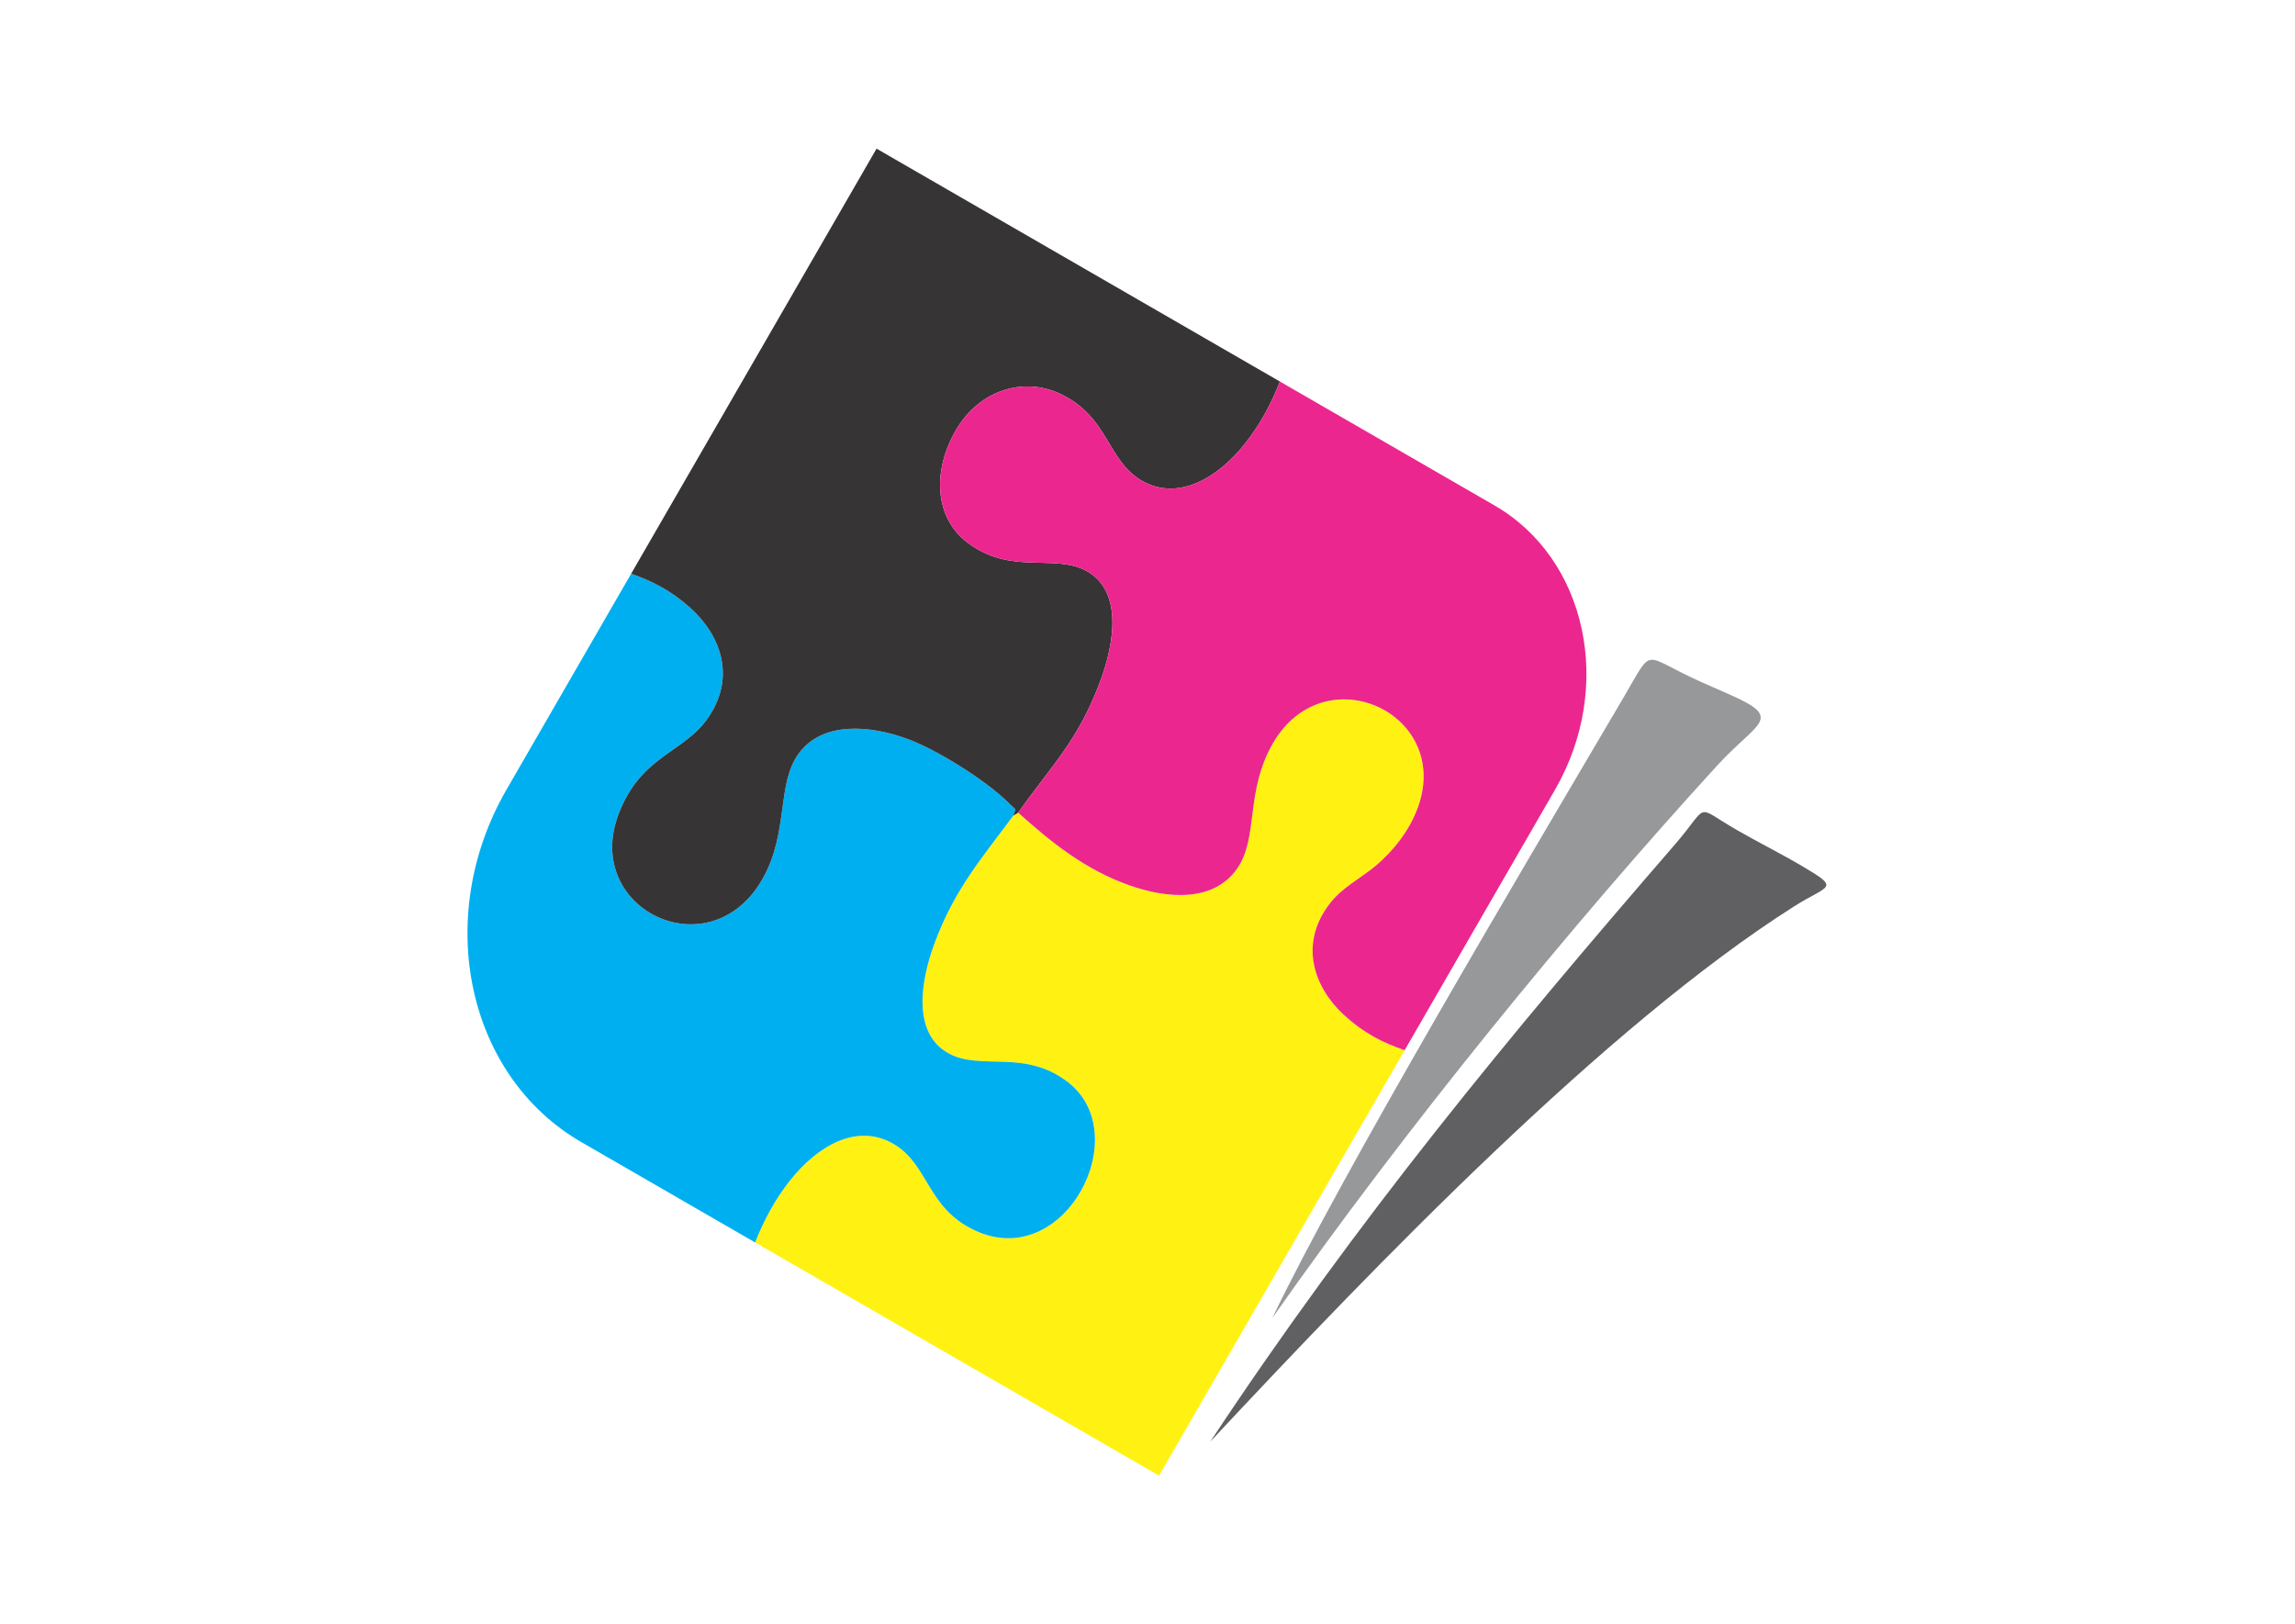 <?xml version="1.0" encoding="UTF-8"?>
<!DOCTYPE svg PUBLIC "-//W3C//DTD SVG 1.1//EN" "http://www.w3.org/Graphics/SVG/1.1/DTD/svg11.dtd">
<!-- Creator: CorelDRAW 2020 (64 Bit) -->
<svg xmlns="http://www.w3.org/2000/svg" xml:space="preserve" width="296.686mm" height="209.903mm" version="1.1" style="shape-rendering:geometricPrecision; text-rendering:geometricPrecision; image-rendering:optimizeQuality; fill-rule:evenodd; clip-rule:evenodd"
viewBox="0 0 29668.6 20990.28"
 xmlns:xlink="http://www.w3.org/1999/xlink"
 xmlns:xodm="http://www.corel.com/coreldraw/odm/2003">
 <defs>
  <style type="text/css">
   <![CDATA[
    .fil4 {fill:#96989A}
    .fil5 {fill:#606062}
    .fil2 {fill:#373435}
    .fil0 {fill:#FFF212}
    .fil3 {fill:#EC268F}
    .fil1 {fill:#00AFEF}
   ]]>
  </style>
 </defs>
 <g id="Camada_x0020_1">
  <g id="_1731254485104">
   <path class="fil0" d="M13162.53 10505.59l-63.94 39.36c-411.9,557.12 -751.75,942.55 -1011.01,1631.63 -199.08,529.12 -288.2,1189.25 179.07,1442.2 417.32,225.94 977.52,-63.47 1539.32,370.44 879.15,679 -45.36,2455.07 -1201.13,1917.28 -627.17,-291.83 -594.23,-850.72 -1053.99,-1119.11 -473.11,-276.16 -984.89,26.56 -1338.65,473.45 -198.11,250.29 -340.2,522.6 -450.67,800.1l5221.89 3014.84 3175.65 -5500.39c-270.7,-90.16 -530.31,-218.46 -792.89,-462.5 -371.01,-344.77 -577.08,-893.87 -187.75,-1416.5 169.63,-227.7 407.06,-336.54 612.15,-509.49 214.81,-181.11 434.47,-450.82 544.08,-762.31 424.5,-1206.25 -1206.61,-1958.85 -1873.55,-824.69 -367.58,625.04 -188.19,1224.59 -465.85,1625.9 -307.13,443.91 -911.55,388.12 -1386.23,221.93 -573.23,-200.73 -1007.16,-548.49 -1446.5,-942.14z"/>
   <path class="fil1" d="M13098.59 10544.95c31.59,-116.8 63.6,-42.95 -59.38,-165.6 -293.59,-292.73 -926.93,-687.05 -1304.6,-825.98 -491.17,-180.7 -1097.62,-229.51 -1405.51,182.46 -293.45,392.69 -129.8,1018.37 -467.75,1619.11 -674.67,1199.25 -2328.49,405.59 -1867.02,-823.93 288.98,-769.98 846.79,-792.43 1162.85,-1256.53 362.3,-532.12 152.54,-1067.93 -230.91,-1414.33 -251.84,-227.54 -505.83,-354.1 -767.39,-443.07l-1611.4 2791.05c-951.97,1648.83 -515.41,3699.61 970.12,4557.27l2243.93 1295.54c110.47,-277.5 252.56,-549.81 450.67,-800.1 353.76,-446.89 865.54,-749.61 1338.65,-473.45 459.76,268.39 426.82,827.28 1053.99,1119.11 1155.77,537.79 2080.28,-1238.28 1201.13,-1917.28 -561.8,-433.91 -1122,-144.5 -1539.32,-370.44 -467.27,-252.95 -378.15,-913.08 -179.07,-1442.2 259.26,-689.08 599.11,-1074.51 1011.01,-1631.63z"/>
   <path class="fil2" d="M8158.88 7417.08c261.56,88.97 515.55,215.53 767.39,443.07 383.45,346.4 593.21,882.21 230.91,1414.33 -316.06,464.1 -873.87,486.55 -1162.85,1256.53 -461.47,1229.52 1192.35,2023.18 1867.02,823.93 337.95,-600.74 174.3,-1226.42 467.75,-1619.11 307.89,-411.97 914.34,-363.16 1405.51,-182.46 377.67,138.93 1011.01,533.25 1304.6,825.98 122.98,122.65 90.97,48.8 59.38,165.6l63.94 -39.36c426.54,-604.34 774.73,-929.81 1059.29,-1694.58 195.22,-524.61 287.29,-1182.75 -184.59,-1435.02 -414.03,-221.36 -977.58,66.52 -1540.61,-369.93 -406.4,-315.03 -452.51,-907.49 -138.04,-1447.57 305.66,-524.93 879.49,-683.72 1338.02,-471.73 635.23,293.69 610.49,857.82 1055.26,1122.04 470.92,279.76 993.25,-29.29 1345.11,-476.89 208.91,-265.77 344.41,-530.87 448.81,-800.02l-5214.05 -3010.33 -3172.85 5495.52z"/>
   <path class="fil3" d="M16545.78 4931.89c-104.4,269.15 -239.9,534.25 -448.81,800.02 -351.86,447.6 -874.19,756.65 -1345.11,476.89 -444.77,-264.22 -420.03,-828.35 -1055.26,-1122.04 -458.53,-211.99 -1032.36,-53.2 -1338.02,471.73 -314.47,540.08 -268.36,1132.54 138.04,1447.57 563.03,436.45 1126.58,148.57 1540.61,369.93 471.88,252.27 379.81,910.41 184.59,1435.02 -284.56,764.77 -632.75,1090.24 -1059.29,1694.58 439.34,393.65 873.27,741.41 1446.5,942.14 474.68,166.19 1079.1,221.98 1386.23,-221.93 277.66,-401.31 98.27,-1000.86 465.85,-1625.9 666.94,-1134.16 2298.05,-381.56 1873.55,824.69 -109.61,311.49 -329.27,581.2 -544.08,762.31 -205.09,172.95 -442.52,281.79 -612.15,509.49 -389.33,522.63 -183.26,1071.73 187.75,1416.5 262.58,244.04 522.19,372.34 792.89,462.5l1942.99 -3365.39c768.03,-1330.27 415.84,-2984.8 -782.67,-3676.78l-2773.61 -1601.33z"/>
   <path class="fil4" d="M16448.45 17037.18c1727.35,-2462.18 3865.25,-5079.39 5748.3,-7138.85 514.44,-562.63 868.64,-605.21 191.11,-907.46 -131.69,-58.75 -271.91,-119.03 -415.64,-183.86 -756.92,-341.44 -587.95,-463.21 -974.91,194.27 -1291.61,2194.3 -3647.54,6155.67 -4548.86,8035.9z"/>
   <path class="fil5" d="M15644.48 18637.87c2136.11,-2287.06 5112.11,-5374.62 7549.22,-6921.31 443.72,-281.61 608.77,-221.77 111.08,-515.93 -265.12,-156.68 -577.16,-313.39 -849.83,-470.09 -567.68,-326.23 -341.63,-346.14 -803,186.79 -2151.76,2485.59 -4092.59,4826.7 -6007.47,7720.54z"/>
  </g>
 </g>
</svg>
